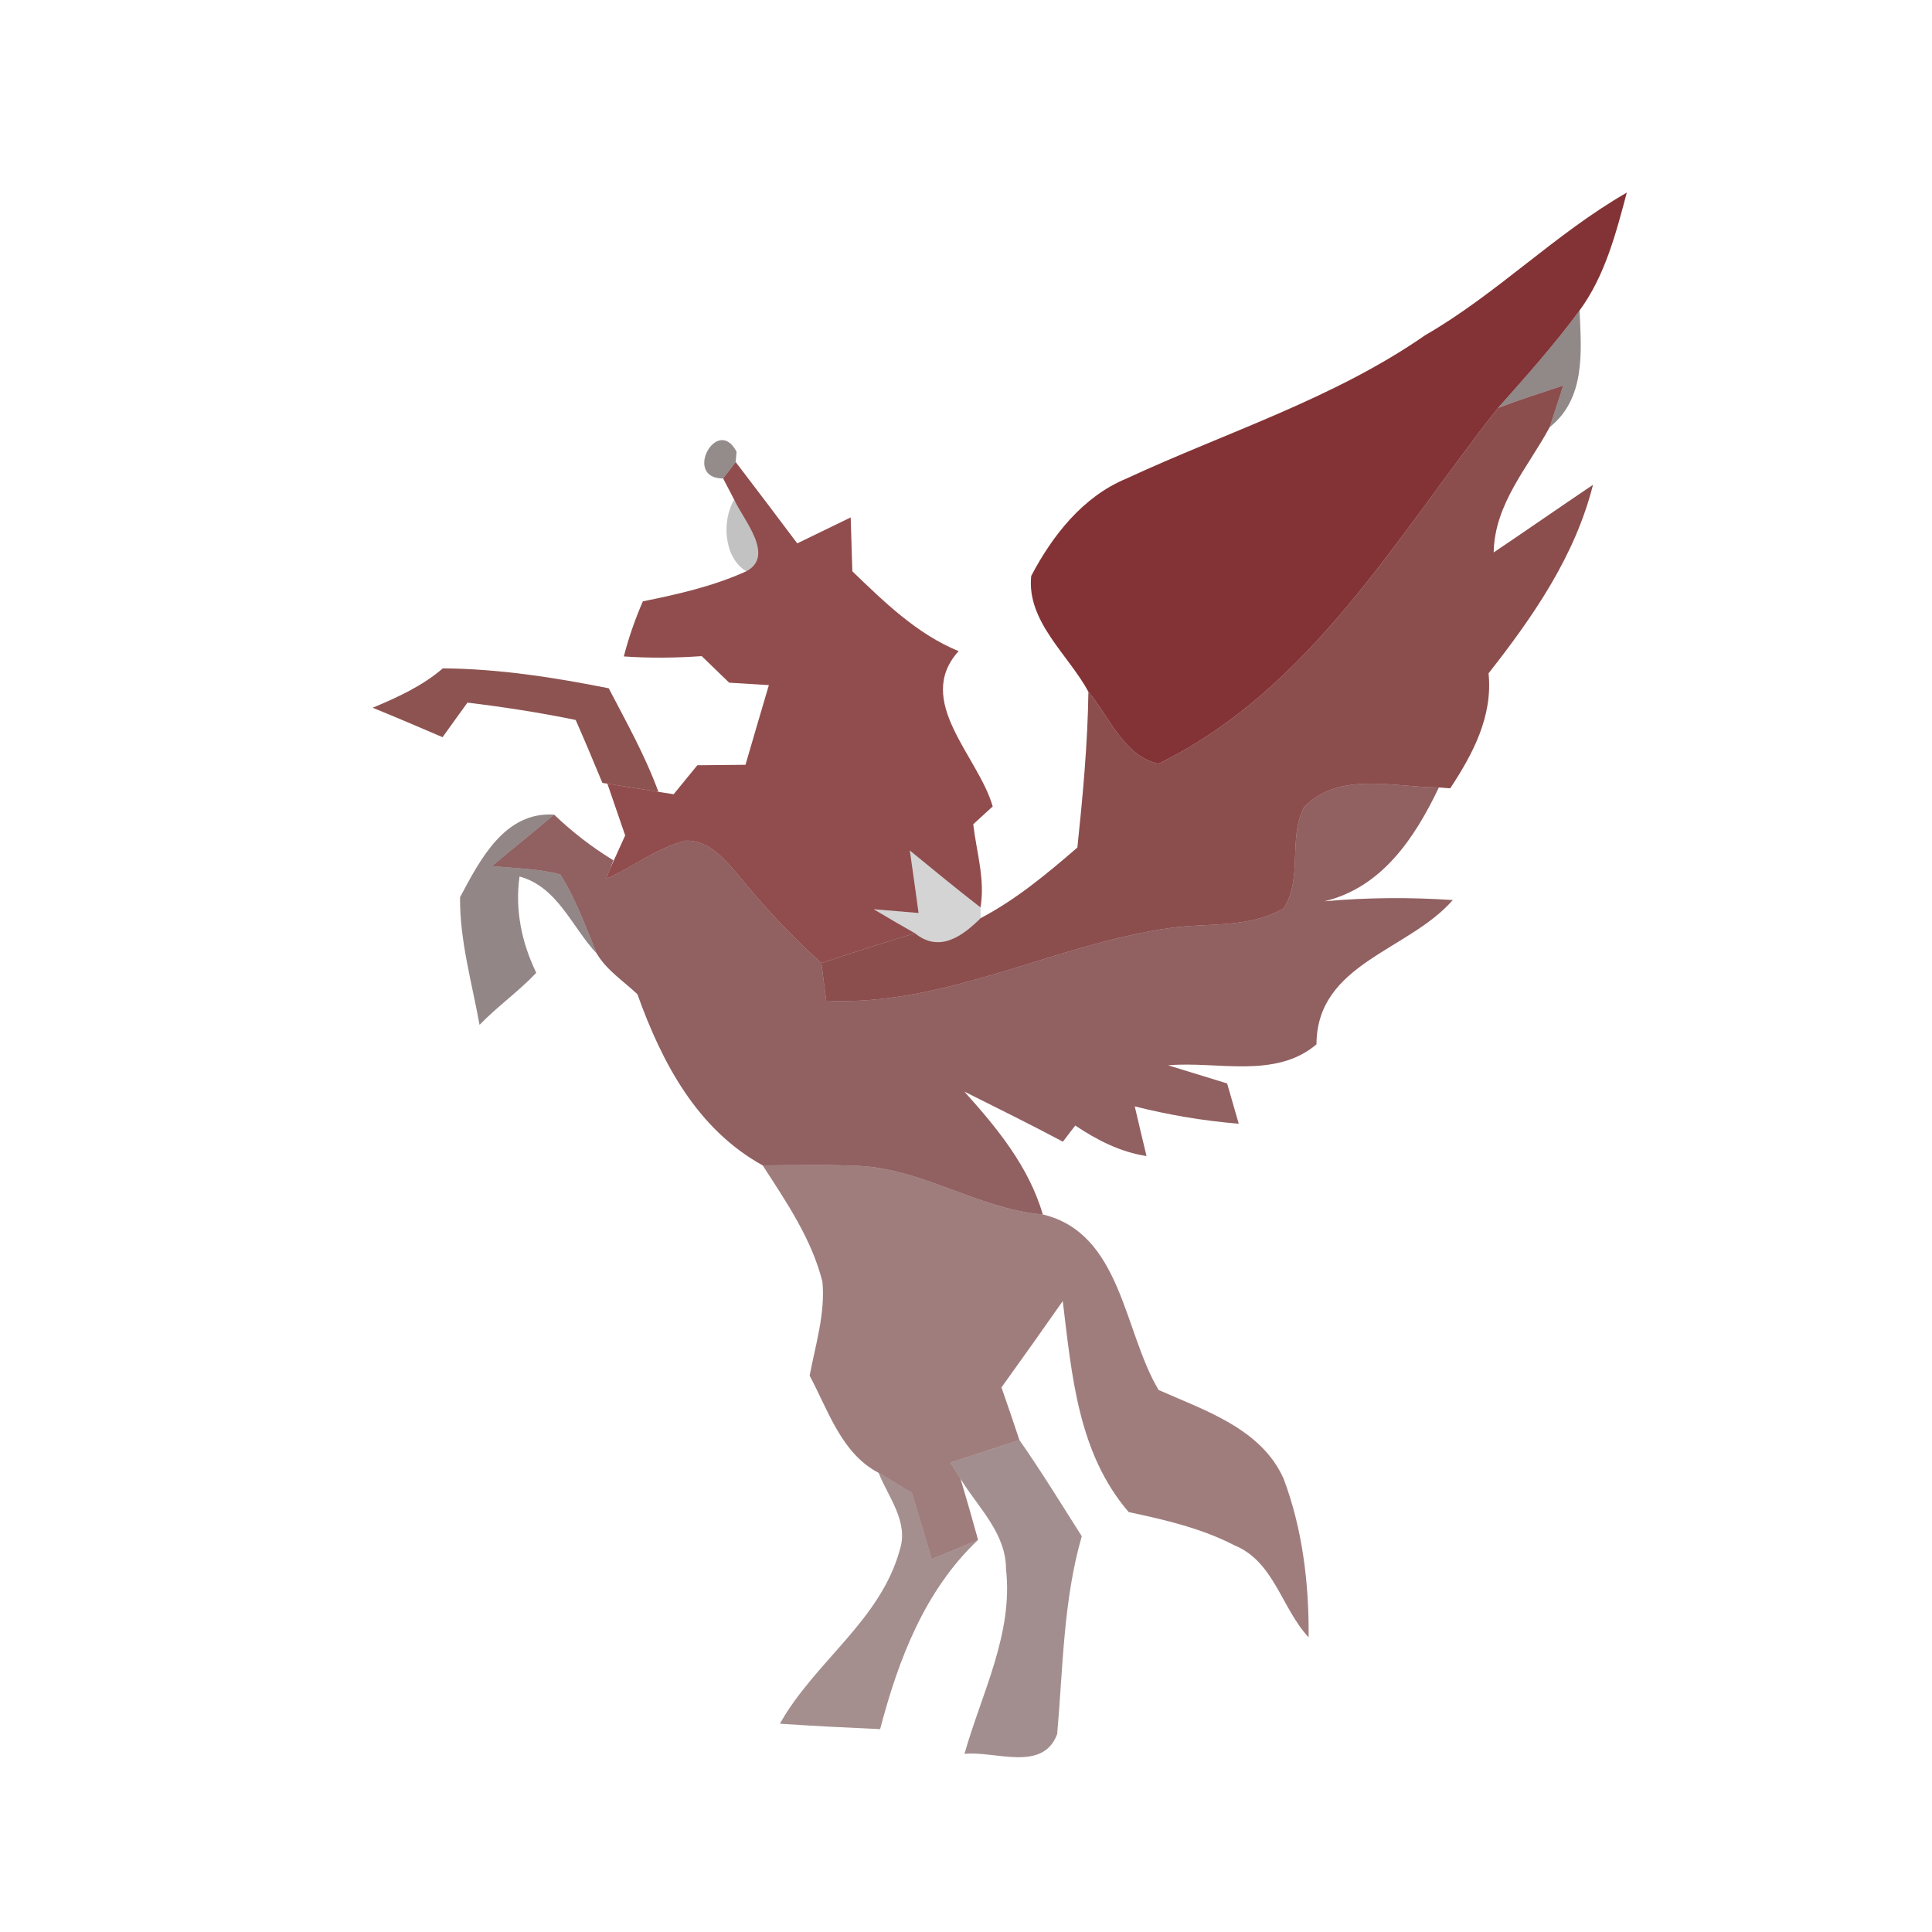 <svg xmlns="http://www.w3.org/2000/svg" width="128pt" height="128pt" viewBox="0 0 128 128"><path fill="#6c0e10" d="M94.42 22.21c4.75-2.74 8.61-6.72 13.36-9.45-.72 2.71-1.45 5.52-3.13 7.81-1.67 2.26-3.54 4.36-5.41 6.46-6.7 8.5-12.4 18.63-22.49 23.57-2.31-.52-3.24-3.1-4.64-4.77-1.33-2.46-4.1-4.65-3.79-7.67 1.41-2.69 3.43-5.26 6.3-6.45 6.64-3.08 13.74-5.29 19.8-9.5z" opacity=".84"/><path fill="#170303" d="M99.24 27.03c1.87-2.1 3.74-4.2 5.41-6.46.12 2.71.41 5.83-1.98 7.73.23-.69.68-2.07.9-2.76-1.45.48-2.9.95-4.33 1.49z" opacity=".47"/><path fill="#610c0c" d="M76.75 50.6c10.09-4.94 15.79-15.07 22.49-23.57 1.43-.54 2.88-1.01 4.33-1.49-.22.69-.67 2.07-.9 2.76-1.44 2.68-3.65 5.06-3.71 8.3 2.2-1.48 4.38-3 6.58-4.48-1.19 4.72-3.96 8.72-6.92 12.49.29 2.84-1.03 5.33-2.54 7.62l-.75-.06c-2.94 0-6.63-1.1-8.94 1.31-1.06 2.06-.07 4.74-1.34 6.69-2.25 1.34-5.02.96-7.52 1.31-7.69 1.08-14.91 5.21-22.79 4.82l-.32-2.49c2.05-.69 4.12-1.35 6.2-1.98 1.6 1.3 3.11.23 4.35-1 2.36-1.24 4.41-2.95 6.41-4.68.36-3.43.68-6.87.73-10.32 1.4 1.67 2.33 4.25 4.64 4.77z" opacity=".73"/><path fill="#170404" d="M47.91 31.7c-2.69.01-.4-4.24.89-1.77l-.06.68c-.2.27-.62.82-.83 1.09z" opacity=".46"/><path fill="#6f1516" d="M47.91 31.7c.21-.27.63-.82.83-1.09 1.37 1.79 2.73 3.59 4.08 5.39.88-.43 2.65-1.29 3.54-1.72.03.89.08 2.68.11 3.57 2.12 2.04 4.27 4.15 7.04 5.29-2.98 3.3 1.31 6.96 2.26 10.29-.32.29-.97.88-1.29 1.18.21 1.82.8 3.66.48 5.51-1.59-1.23-3.13-2.5-4.68-3.77.2 1.38.39 2.76.58 4.14-.75-.06-2.23-.19-2.97-.25.9.54 1.81 1.07 2.73 1.59-2.08.63-4.15 1.29-6.2 1.98-1.98-1.78-3.8-3.73-5.48-5.8-.92-1.06-1.98-2.39-3.54-2.31-1.9.48-3.47 1.76-5.25 2.53l.28-.7c.25-.54.74-1.63.99-2.18-.29-.85-.88-2.57-1.18-3.43.84.14 2.53.4 3.38.54l1.01.16c.39-.48 1.18-1.44 1.57-1.92l3.19-.03c.51-1.76 1.03-3.52 1.55-5.28l-2.63-.16c-.46-.44-1.36-1.32-1.82-1.76-1.72.12-3.44.14-5.16.02.32-1.25.75-2.47 1.26-3.65 2.33-.47 4.67-1 6.85-1.99 1.94-1.03-.21-3.42-.8-4.75l-.73-1.4z" opacity=".76"/><path d="M48.64 33.1c.59 1.33 2.74 3.72.8 4.75-1.5-.92-1.63-3.35-.8-4.75z" opacity=".24"/><path fill="#5e0e0b" d="M29.34 44.28c3.71.03 7.37.6 10.99 1.32 1.17 2.25 2.42 4.47 3.29 6.86-.85-.14-2.54-.4-3.38-.54l-.33-.05c-.58-1.4-1.16-2.79-1.77-4.17-2.37-.49-4.77-.86-7.17-1.15l-1.65 2.29c-1.54-.66-3.08-1.32-4.63-1.95 1.65-.69 3.29-1.44 4.65-2.61z" opacity=".71"/><path fill="#570c0d" d="M86.39 53.48c2.31-2.41 6-1.31 8.94-1.31-1.59 3.33-3.76 6.62-7.58 7.54 2.83-.25 5.66-.27 8.5-.08-2.93 3.37-9.01 4.19-9.03 9.56-2.73 2.32-6.59 1.1-9.83 1.39l3.91 1.2c.19.66.58 2 .77 2.67-2.33-.19-4.63-.58-6.89-1.15.19.82.58 2.47.78 3.29-1.74-.26-3.28-1.06-4.72-2.02-.21.27-.62.8-.82 1.07-2.16-1.15-4.35-2.23-6.53-3.32 2.17 2.41 4.27 4.97 5.2 8.14-4.4-.38-8.18-3.2-12.62-3.23-1.98-.09-3.96-.03-5.94-.02-4.36-2.41-6.68-6.82-8.3-11.34-.92-.87-2.04-1.59-2.69-2.69-.74-1.78-1.38-3.62-2.42-5.25-1.47-.39-3.01-.4-4.52-.55 1.36-1.15 2.76-2.25 4.11-3.41 1.2 1.15 2.51 2.16 3.93 3.03l-.21.53-.28.7c1.78-.77 3.35-2.05 5.25-2.53 1.56-.08 2.62 1.25 3.54 2.31 1.68 2.07 3.5 4.02 5.48 5.8l.32 2.49c7.88.39 15.1-3.74 22.79-4.82 2.5-.35 5.27.03 7.52-1.31 1.27-1.95.28-4.63 1.34-6.69z" opacity=".65"/><path fill="#1f0404" d="M30.48 59.44c1.32-2.47 2.95-5.68 6.23-5.47-1.35 1.16-2.75 2.26-4.11 3.41 1.51.15 3.05.16 4.52.55 1.04 1.63 1.68 3.47 2.42 5.25-1.66-1.76-2.58-4.41-5.12-5.11-.31 2.21.14 4.38 1.11 6.38-1.17 1.24-2.58 2.23-3.76 3.45-.5-2.8-1.32-5.59-1.29-8.46z" opacity=".48"/><path d="M60.28 56.35c1.55 1.27 3.09 2.54 4.68 3.77l.01.71c-1.24 1.23-2.75 2.3-4.35 1-.92-.52-1.83-1.05-2.73-1.59.74.06 2.22.19 2.97.25-.19-1.38-.38-2.76-.58-4.14z" opacity=".17"/><path fill="#4d0a0a" d="M50.53 77.21c1.98-.01 3.96-.07 5.94.02 4.44.03 8.22 2.85 12.62 3.23 5.22 1.26 5.34 7.72 7.67 11.63 3.07 1.36 6.8 2.56 8.28 5.87 1.26 3.35 1.69 6.96 1.66 10.52-1.79-1.92-2.29-5.02-4.9-6.09-2.2-1.14-4.62-1.7-7.02-2.21-3.37-3.91-3.77-9.1-4.37-13.98-1.34 1.91-2.69 3.82-4.06 5.72.41 1.16.8 2.33 1.19 3.49-1.53.5-3.05.99-4.57 1.49.17.27.5.81.67 1.08.4 1.34.79 2.69 1.16 4.04-1.02.42-2.05.86-3.07 1.28l-1.32-4.4-2.2-1.32c-2.47-1.29-3.34-4.15-4.57-6.44.39-2.05 1.04-4.11.85-6.21-.71-2.84-2.39-5.29-3.96-7.72z" opacity=".53"/><path fill="#330507" d="M62.97 96.9c1.52-.5 3.04-.99 4.57-1.49 1.45 2.07 2.77 4.23 4.13 6.37-1.23 4.27-1.24 8.72-1.63 13.11-.96 2.55-4.11 1.09-6.14 1.31 1.13-4.01 3.24-7.95 2.75-12.25 0-2.38-1.86-4.09-3.01-5.97-.17-.27-.5-.81-.67-1.08z" opacity=".45"/><path fill="#370505" d="M58.21 97.58l2.2 1.32 1.32 4.4c1.02-.42 2.05-.86 3.07-1.28-3.54 3.35-5.28 7.93-6.49 12.54-2.22-.1-4.43-.21-6.64-.36 2.3-4.1 6.68-6.85 7.95-11.54.59-1.84-.77-3.47-1.41-5.08z" opacity=".45"/></svg>